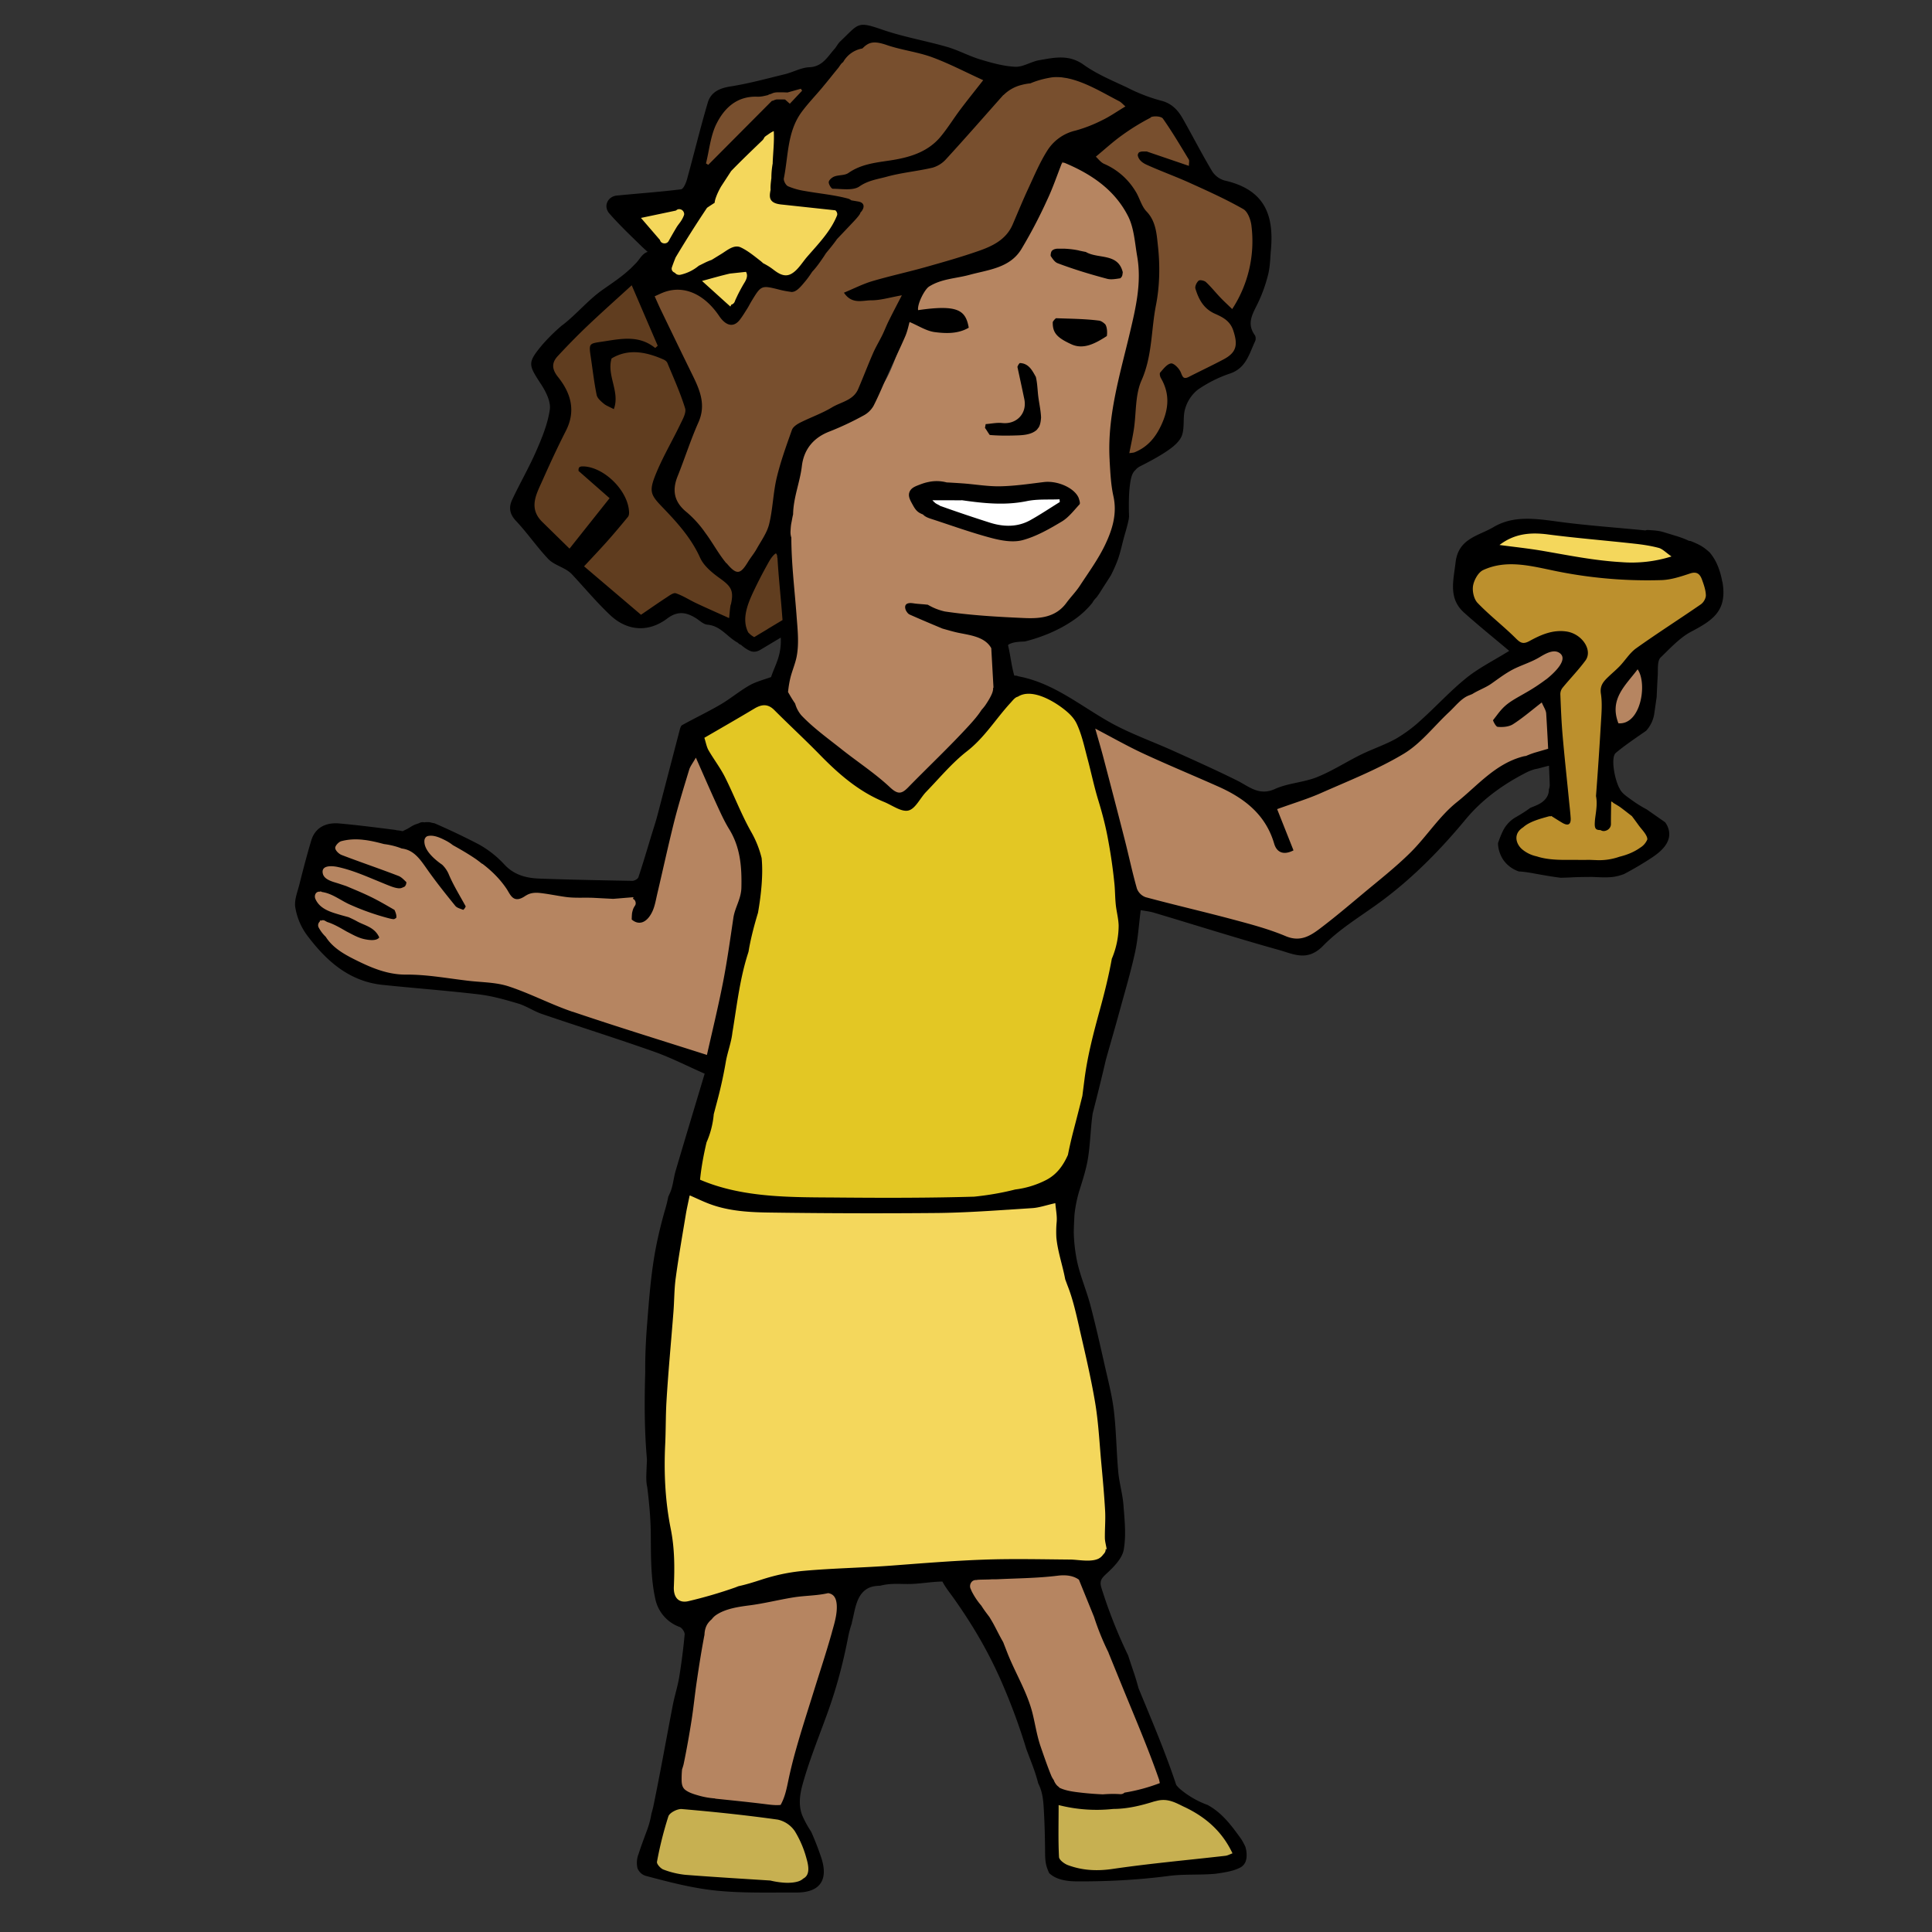 <svg xmlns="http://www.w3.org/2000/svg" viewBox="0 0 393 393">
  <rect x="0" y="0" width="393" height="393" fill="#333333" stroke="none"/>
  <defs>
    <style>
      .c{fill:#f4d75c}.f{fill:#b68561}.h{fill:#c7b051}
    </style>
  </defs>
  <g id="b">
    <path class="c" d="m168.81 41.68-9.87-.68c-1.34-3.28-.88-7.02-.38-10.46.05-.35 0-.69-.1-1.01 1.29-1.94-1.54-4.52-3.42-2.67-2.11 2.06-4.23 4.11-6.33 6.2a26.52 26.52 0 0 0-3.3 4.09l-.93.55a38.33 38.33 0 0 0-4.84 3.34h-1.15c-2.7-.07-5.4-.12-7.98.81-1.95.7-2.03 2.9-.51 3.93.04.62.34 1.25 1.04 1.69l1.07.69a5.71 5.71 0 0 1 1.55 1.86c.33.61 1.13 1.14 1.85 1.09.58.84.82 1.72.3 2.58-.87 1.44.29 3.21 1.88 3.26 3.83.12 7.72 1.87 9.58 5.36.9 1.68 3.52 1.26 3.99-.53a38.2 38.2 0 0 1 1.59-4.7c.39-.03.78-.03 1.18 0 2.29.15 5.35 1.59 7.55.39 1-.55 1.82-2.01 2.51-2.9a97.03 97.03 0 0 0 6.61-9.6c.89-1.48-.31-3.15-1.88-3.26ZM224.54 288.54c-.76-6.29-1.51-12.6-2.55-18.84a63.6 63.6 0 0 0-2.34-10.2c-1.06-3.09-3.79-7.17-3.18-10.48.6-3.31-1.94-6.01-5.31-5.35-11.85 2.32-25.36 3.43-37.42 2.16-4.23-.44-8.05-1.85-12.36-1.68-6.12.25-10.87 1.71-16.78-1.16-3.88-1.89-7.35 2.2-6.39 5.29-.19.34-.36.7-.47 1.13-3.13 11.96-3.13 24.81-3.96 37.09-.86 12.67-1.16 25.22 1.89 37.65a4.42 4.42 0 0 0 5.32 3.12 244.54 244.54 0 0 1 42.13-7.41c7.54-.66 15.1-1.04 22.66-1.27 4.55-.14 12.84 1.46 16.89-.88 7.66-4.42 2.69-22.39 1.87-29.17Z"/>
    <path d="M253.27 39.12c-2.12-1.23-4.6-1.65-6.74-2.81-1.98-1.07-2.43-3.2-3.23-5.24a14.43 14.43 0 0 0-5.93-7.37c-2.6-1.65-5.55-2.92-8.36-4.17-6.2-2.76-12.66-4.65-19.49-3.7-2.82.39-5.18 1.46-7.59 2.76a5.56 5.56 0 0 0-2.76-3.92c-3.29-1.89-7.24-3.11-10.82-4.34-1.93-.66-3.88-1.27-5.84-1.82-1.8-.51-3.78-1.22-5.66-1.18-4.37.09-5.17 4.21-7.09 7.22a18.26 18.26 0 0 1-3.98 4.38c-.4-1.05-1.2-1.93-2.37-2.13-2.43-.42-4.83-.51-7.2.27a26.69 26.69 0 0 0-5.84 2.7c-.58.37-1.1.77-1.56 1.21-.68-.05-1.39.1-2.06.44-1.76.91-2.64 2.63-3.25 4.42-.35 1.04-.67 2.09-1 3.13l-.22.27a3.66 3.66 0 0 0-.26 4.75 3.6 3.6 0 0 0 4.66.94c.49-.31 1.04-.6 1.45-1.02.39-.4.62-.86.81-1.35l2.02-2.5c.68-.84 1.36-1.68 1.95-2.58.22-.34.47-.69.66-1.05l.28-.3.15-.08.49-.29c.33-.19.68-.36 1.02-.53l1.26-.62.57-.26.33-.13.36-.12c.2-.06.39-.13.59-.18l.6-.15.13-.03c.22-.02.44 0 .67-.01a58.6 58.6 0 0 0-1.32 7.09c-.29 2.34-.99 5.61.8 7.5 1.54 1.62 4.35 1.77 6.42 2.23 1.44.32 3.07.53 4.62.88.12.73.46 1.34.81 1.93l-.31.58-1.3 2.37c-.85 1.54-1.66 3.11-2.55 4.63-1.57 2.66-4.15 4.46-5.69 7.15-.07.13-.1.26-.16.39l-.18-.07c-1.67-.52-3.67-1.24-5.42-.81-2.17.54-3.23 2.3-3.75 4.32l-.13.43c-.07.1-.21.35-.26.46l-.3.34-.46.42a16.57 16.57 0 0 1-2.37 1.43l-.14.07-.41-.66a13.07 13.07 0 0 0-3.03-3.63 11.5 11.5 0 0 0-9.65-2.66c-.25.05-.49.13-.72.24a3.6 3.6 0 0 0-1.47.86c-1.51 1.53-1.2 3.6.04 5.14 3.24 4.02 5.66 9.48 7.2 14.38.82 2.61 1.19 5.17.2 7.8-.93 2.47-2.41 4.69-3.34 7.17-.99 2.63-1.38 5.58-.55 8.31.79 2.59 2.63 4.42 4.21 6.54 1.3 1.75 2.28 3.48 3.72 4.96-1 1.57-.06 3.93 1.45 4.79 1.86 1.06 3.74.23 4.92-1.32l.19.05-.13.72a81.77 81.77 0 0 0-.65 6.99v.05l-.16.22a3.72 3.72 0 0 0-.36 2.71c.53 1.71 2.53 3.33 4.43 2.6 1.86-.72 4.23-1.23 5.3-3.06.96-1.65.49-3.53.34-5.31a83.05 83.05 0 0 1-.23-9.06 3.68 3.68 0 0 0-2.69-3.53 4 4 0 0 0-1.03-.09 69.8 69.8 0 0 0 6.73-16.72c.46-1.79.62-3.87 1.33-5.58.57-1.37 2.44-1.22 3.78-1.74 3.86-1.5 6.73-4.48 8.86-7.96 2.16-3.54 3.38-7.53 4.86-11.37 1.22-3.17 2.82-6.56 5.68-8.58 3.3-2.33 7.5-2.97 11.19-4.44a23.39 23.39 0 0 0 10.03-7.36c2.9-3.69 4.9-7.91 7.5-11.78a21.8 21.8 0 0 1 3.74-4.36l.52.19c.13.65.33 1.29.69 1.88 1.4 2.37 4.33 3.76 6.25 5.7a27.76 27.76 0 0 1 7.29 13.51c1.31 5.89.08 11.57-1.46 17.29-1.89 7.02-3.8 14.03-5.71 21.05-.84 3.1 2.59 5.56 5.32 4.08 4.95-2.68 5.23-8.02 7.16-12.68.88-2.12 2.48-3.41 4.53-4.48 2.62-1.36 5.94-1.94 7.33-4.82.79-1.63.42-3.1.29-4.81-.1-1.25.18-2.41.66-3.55 1.14-2.68 3.04-4.96 4.23-7.62 2.55-5.71 2.54-12.5-3.46-15.99Z" style="fill:#784f2e"/>
    <path d="M160.29 123.55c-.03-.1-1.64-12-1.67-12.1-.04-.87-8.54 8.57-9.13 7.97-.15-.31-.3-.61-.51-.89-.31-.42-.61-.85-1-1.2a8.51 8.51 0 0 0-.58-.47l-1.27-1.02c-.33-.35-.73-.6-1.18-.74-.34-.17-.7-.25-1.07-.27a5.77 5.77 0 0 0-.37-.54c-2.84-3.65-4.86-7.94-6.8-12.11-.38-.82-1.07-1.8-1.06-2.73.01-.94.6-2.13.86-3.04.72-2.52 1.43-5.05 2.17-7.56.32-1.08.64-2.16 1.13-3.18.55-1.14 1.22-2.17 1.33-3.47.19-2.41-1.3-4.64-2.43-6.67-1.25-2.25-2.57-4.46-3.69-6.76-.08-.25-.19-.5-.34-.74l-.05-.07a27.1 27.1 0 0 1-1.69-4.7 3.21 3.21 0 0 0-1.14-1.79c.95-3.8-4.7-5.75-6.74-2.43-.34.56-1.03.88-1.56 1.23a19.05 19.05 0 0 0-6.77 7.54c-1.21.72-2.57 1.04-3.67 1.99a7.16 7.16 0 0 0-2.19 3.43c-.8 2.8-.07 5.51 1.04 8.1.44 1.03 1.06 2.12 1.21 3.25.17 1.24-.41 2.49-.92 3.58a89.88 89.88 0 0 0-3.75 9.22c-.5 1.49-1.21 3.07-1.21 4.66 0 1.9 1.03 2.96 2.27 4.21 1.96 1.98 3.45 4.83 4.89 7.21.74 1.22 1.5 2.41 2.65 3.29 1.16.89 2.56 1.29 3.79 2.07 2.59 1.65 4.89 3.95 7.24 5.91a3.9 3.9 0 0 0 4.03.72c1.39.25 2.85.01 4.1-.74.48-.29.92-.71 1.34-1.09l.06-.05.18-.05.25-.01c.31 0 .62.03.92.04h.09l.17.04a27.18 27.18 0 0 1 4.32 1.06l.34.12c.32.56.75 1.04 1.32 1.37.41.25.85.39 1.32.41.46.1 6.7 4.96 7.16 4.82.91-.28 6.57-2.82 7.01-3.69.42-.82-.14-3.19-.42-4.1Z" style="fill:#603d1f"/>
    <path class="f" d="M233.13 49.42a13.1 13.1 0 0 0-4.52-8.63c-2.73-2.39-5.64-4.61-8.45-6.89-2.09-1.7-5.25-1.16-6.06 1.65-1.1 3.84-2.22 7.72-4.47 11.07-2.06 3.08-5.36 4.85-8.77 6.06-3.9 1.39-8.55 2.08-11.7 4.96-1.68 1.54-2.51 3.53-3.32 5.6-.95 2.42-1.87 4.85-2.81 7.27-1.26 3.27-2.42 6.99-4.88 9.59-2.71 2.87-7.06 2.86-10.18 5.18-3.58 2.66-5.08 6.89-6.51 10.94-1.67 4.74-2.51 9.3-1.69 14.32.43 2.66 1 5.23 1.12 7.94.13 2.76.06 5.52-.05 8.28-.21 5.6-.66 11.2-1.41 16.76-.24 1.78.4 3.55 2.09 4.27.16.28.35.53.61.74l7.53 6.11c2.4 1.95 4.75 4.15 7.36 5.82 5.33 3.42 10.9.74 14.6-3.66 1.93-2.3 3.68-4.76 5.49-7.15 1.74-2.28 3.98-4.56 5.19-7.18 1.31-2.83.53-5.57.46-8.52-.02-.77 0-1.54.07-2.3.04-.44.32-1.23.23-1.62.03.13.04-.14.04-.29l.05-.02c.43-.1.97-.29 1.43-.43 5.32-1.64 11.73-2.77 15.43-7.33 3.5-4.31 6.82-10.09 7.57-15.65.42-3.12-.19-6.24.16-9.36.33-2.95-.72-9.73.08-12.57 1.64-5.9 4.75-8.03 5.37-14.12.7-6.89.8-13.96-.06-20.84ZM318.84 137.66c3.12-2.66-.97-7.87-4.4-5.69-1.13.72-2.3 1.38-3.57 1.8-1.6.53-3.23.89-4.74 1.66-2.59 1.3-4.98 3.21-7.29 4.94a134.07 134.07 0 0 0-12.52 10.55l-.25.1c-4.89 2.56-9.39 5.79-14.25 8.4-4.26 2.29-9.61 4.72-14.42 2.94-5.66-2.1-11.1-4.75-16.38-7.68a45.18 45.18 0 0 0-8.01-3.49c-2.13-.69-4.29-1.28-5.88-2.94-3.25-3.36-8.35 1.81-5.1 5.17.68.71 1.44 1.3 2.23 1.83-.02.36 0 .74.1 1.14 1.47 5.85 3.93 11.52 4.74 17.53.39 2.91-.37 6.17 1.85 8.51 2.06 2.17 5.97 2.92 8.7 3.89a281.86 281.86 0 0 0 18.64 5.9c3.4.95 6.4 1.15 9.48-.85 2.74-1.78 5.4-3.8 7.88-5.92 5.74-4.92 11.24-10.15 16.84-15.22.88-.8 1.2-1.72 1.13-2.6.83-.57 1.7-1.1 2.49-1.72 1.6-1.25 2.97-2.76 4.46-4.13 2.64-2.43 5.61-4.77 9.03-5.98 2.04-.72 4.13-.87 5.65-2.58 1.57-1.77 1.48-4.21.85-6.35-.49-1.67-1.36-3.56-.98-5.33.36-1.63 2.53-2.85 3.74-3.88ZM335.87 137.04a3.73 3.73 0 0 0-2.2-1.69 3.69 3.69 0 0 0-2.76.36 3.69 3.69 0 0 0-1.69 2.2 56.23 56.23 0 0 1-1.94 6.61 3.7 3.7 0 0 0 .36 2.76 3.73 3.73 0 0 0 2.2 1.69c.92.2 1.94.16 2.76-.36l.77-.6c.45-.46.75-.99.92-1.61a56.23 56.23 0 0 0 1.94-6.61c.21-.93.12-1.92-.36-2.76ZM150.65 168.62a133.17 133.17 0 0 0-6.33-13.67c-1.61-3.11-7.04-1.81-6.78 1.8.5 6.96-3.68 13.29-4.49 20.11-.1.81-.13 1.62-.18 2.43-.03.57-.22 1.17-.29 1.72l-.04-.02a6.41 6.41 0 0 0-2.45-.41c-1.1.03-2.13.42-2.94 1.07l-13.97-.53c-2.75-.11-6.81.29-9.57-1.06a9.05 9.05 0 0 0-3.89-3.95 3.88 3.88 0 0 0-1.75-.44l-.5-.44c-1.87-1.64-3.69-3.61-5.86-4.85-2.27-1.29-5-1.22-6.99.56-.24.21-.46.48-.7.71a.97.97 0 0 1-.46.09c-1.19-.1-2.38-.16-3.57-.3l-7.07-.83c-2.67-.31-5.06-.59-7.06 1.61-3.02 3.33-4.84 8.24-4.15 12.72 1.43 9.22 12.49 13.04 20.41 14.39 4.34.74 8.73 1.12 13.07 1.87a119 119 0 0 1 14.56 3.47c5.22 1.6 10.24 3.68 15.32 5.66a175.93 175.93 0 0 0 16.72 5.54c2.36.65 4.43-1.19 4.57-3.49.31-4.97.92-9.9 2.05-14.76 1.12-4.77 2.81-9.4 3.6-14.25.82-5.05.59-9.94-1.24-14.75ZM236.61 361.11c-3.39-10.36-7.56-20.42-11.72-30.49-.99-2.41-1.97-4.82-2.98-7.22-1.28-3.03-3.75-3.19-6.7-3.23l-16.69-.23c-4.47-.06-4.69 6.55-.63 7.2.08.37.19.73.4 1.09 2.49 4.33 5.09 8.62 7.37 13.07 2.25 4.4 3.6 8.84 4.74 13.63 1.03 4.33 2.37 10.28 7.46 11.32 5.15 1.06 11.05.27 16.15-.7 1.85-.35 3.18-2.66 2.6-4.43ZM169.24 322.84a3.5 3.5 0 0 0-3.03-.61c-5.14 1.4-10.3 3.11-15.54 4.1-2.45.46-4.92.29-6.84 2.18a8.38 8.38 0 0 0-2.3 5.07 4.8 4.8 0 0 0-.5 1.65c-.72 6.06-1.28 12.17-2.53 18.15-.58 2.76-1.88 5.81-1.22 8.65.76 3.3 3.61 4.45 6.63 4.87 3.08.42 6.16.78 9.25 1.03 3.31.27 6.77.82 8.11-3 1.97-5.62 2.67-11.6 4.59-17.21.6-.28 1.15-.71 1.55-1.33 1.62-2.48 1.8-5.27 1.72-8.1a157.5 157.5 0 0 0 3.3-11.03c.65-2.56-1.16-4.26-3.19-4.41Z"/>
    <path d="M227.94 173.62c-.55-3.25-.92-6.56-2.21-9.62-1.18-2.82-2.58-5.5-3.6-8.39-1.04-2.96-1.57-6.03-2.51-9-1.04-3.3-3.68-4.07-6.54-5.34-3.47-1.54-6.99-.59-9.82 1.76-2.53 2.1-3.66 5.28-5.87 7.64-.5.53-.77 1.11-.9 1.69-3.22 2.77-5.59 6.42-9.07 8.98-1.84 1.35-3.92 2.11-6.19 1.57-2.81-.67-5.29-2.46-7.67-4.02a31.83 31.83 0 0 1-6.82-5.75c-1.75-2.02-2.82-4.45-4.39-6.58-1.8-2.43-4.9-5.34-8.14-4.29-1.63.53-3.17 1.54-4.69 2.32l-5.05 2.6c-1.54.79-1.92 2.51-1.7 4.06.59 4.25 2.62 8.1 4.68 11.81.99 1.79 2.01 3.57 2.84 5.43.89 1.99 1.44 4.11 2.54 6.01.41.71.95 1.17 1.53 1.45-1.46 4.68-2.07 9.58-2.8 14.42-.89 5.93-1.71 11.88-2.69 17.8-.95 5.73-3.49 10.69-5.51 16.07a131.96 131.96 0 0 0-2.76 8.44c-.87 2.91-1.42 6.13 1.59 8.03 2.2 1.39 5.3 1.67 7.82 2.22 2.8.61 5.62 1.16 8.46 1.56 5.96.83 11.85.77 17.85.44l18.43-1.03 8.87-.5c2.85-.16 6.13.06 8.81-1 2.79-1.1 4.37-3.47 5.47-6.15a85.29 85.29 0 0 0 3.14-9.16 97.96 97.96 0 0 0 3.38-19.38 2.9 2.9 0 0 0-.14-1.06c1.37-4.2 2.74-8.4 4.04-12.62 2.11-6.84.79-13.54-.38-20.42Z" style="fill:#e3c724"/>
    <path d="m329.42 163.58-.03-.04.03.04Z" style="fill:#a3a3a3"/>
    <path d="M347.35 116.1c-.77-1.19-2.56-2.31-4.06-1.7a24.6 24.6 0 0 1-5.85 1.86c-1.98.29-4.03.16-6.02-.04-4.35-.43-8.63-1.27-13-1.51-2.09-.11-4.19-.18-6.28-.39-1.93-.19-3.74-.77-5.63-1.1-5.18-.89-8.19 3.34-7.87 8.14.12 1.74 1.25 3.25 2.95 3.58a8.15 8.15 0 0 0 2.32 3.07 13.1 13.1 0 0 0 3.88 2.2 3.77 3.77 0 0 0 4.42.63h.02c1.36-.11 2.64-.44 4.02-.35 1.4.1 2.82.33 4.19.62a9.6 9.6 0 0 1 1.55.49c-.05.32-.04.66 0 1.02l-.5.37a5.16 5.16 0 0 0-1.59 2.05c-.06.15-.46 1.17-.32 1.11-.29.31-.7.56-.98.86a7.78 7.78 0 0 0-1.42 2.07c-.68 1.48-1 3.06-1 4.69 0 1.52.34 3.02.42 4.53.08 1.61-.08 3.22-.06 4.83.02 2.46.27 4.92.69 7.35a3.85 3.85 0 0 0-.89 3.27 10.5 10.5 0 0 0-2.31.12 6.73 6.73 0 0 0-4.69 3.63c-1.15 2.22-1.78 5.04.54 6.8 1.63 1.23 4.08 1.29 6.05 1.28 1.74 0 3.48-.2 5.21-.36l1.6-.14a3.2 3.2 0 0 0 2.89 1.54c3.05-.17 5.69-1.4 8.32-2.87a3.68 3.68 0 0 0 1.7-4.06 4.11 4.11 0 0 0-.28-.65c.03-.41.02-.83-.09-1.28-.39-1.73-1.85-2.89-3.44-3.46-.75-.27-1.54-.41-2.3-.65l-.06-.03c-.12-.13-.14-.13-.09-.07l.08.06-.04-.02c.04.06.1.12.17.19l-.12-.11a.55.55 0 0 0-.06-.08c-.24-.1-.18-.14-.03-.04a7.7 7.7 0 0 0-.33-.42 4.15 4.15 0 0 0-3.82-1.56c.24-1.54.21-3.11.29-4.69.1-2 1-3.83 1.44-5.76.48-2.11.52-4.24.39-6.38-.12-2.04-.42-4.17-.02-6.19.05-.25.07-.5.08-.75l1.6-.97a3.67 3.67 0 0 0 1.62-2.4c1.93.31 3.85.03 5.37-1.54.87-.9 1.44-1.99 2.4-2.73 1-.77 2.06-1.12 3.35-1.35 1.8-.33 2.9-2.34 2.65-4.07 2.73-2.04 5.17-5.19 2.94-8.62Z" style="fill:#bc902d"/>
    <path class="c" d="M339.13 109.6c-2.31-.94-4.69-.23-7.07-.51-2.74-.32-5.42-.97-8.18-1.24-5.46-.54-10.93-.85-16.41-.98-4.68-.11-4.71 7.16-.04 7.26 5.28.12 10.56.42 15.82.92 2.44.23 4.8.73 7.22 1.09 1.31.2 2.57.3 3.89.24 1.05-.05 1.91-.17 2.9.23 1.82.74 3.98-.84 4.45-2.57.56-2.09-.74-3.71-2.57-4.45Z"/>
    <path class="h" d="M249.45 371.73a88.18 88.18 0 0 0-4.96-2.48c-2.91-1.92-5.68-4.25-9.1-4.58-1.97-.19-3.69.49-5.56.96-3.83.95-7.13 1.25-11.01.48-2.46-.49-5.8 1.2-5.49 4.19a32.2 32.2 0 0 0 1.56 7.5 4.36 4.36 0 0 0 4.15 3.02c.69.75 1.73 1.18 3.13 1.01 6.69-.83 13.92-.12 20.44-2.45.42-.15.8-.32 1.15-.52.79.3 1.6.59 2.4.87 4.7 1.62 7.6-5.66 3.29-7.99ZM158.37 369.57c-2.74-1.13-6.23-1.11-9.13-1.28-3.59-.21-7.24-1.04-10.82-.95-3 .08-4.6 2.84-4.23 5.24-.9 2.21-2.14 4.09-.66 6.6 1.55 2.63 5.04 3.17 7.77 3.79.8.18 1.53.14 2.18-.04.12.04.22.09.35.12 3.94.97 8.09.53 12.12.62 2.4.05 5.31.79 7.46-.59 1.22-.78 2.31-2.21 2.18-3.75a12.1 12.1 0 0 0-7.22-9.77Z"/>
    <path d="M217.35 101.4c-.27-1.04-1.55-1.99-2.66-1.56l-3.38 1.3a2.1 2.1 0 0 0-1.15-.35c-5.31.07-10.6-.35-15.89-.78-.5-.04-5.53-.11-5.91.21-.27-.09 7.55-.4 7.28-.49-2.67-.87-9.95 2.29-7.29 3.15 2.15.7 6.93 2.88 9.12 3.43 2.05.51 4.17 1.09 6.29 1.21 4.13.22 8.27-2.02 12.03-3.47 1.1-.42 1.88-1.43 1.56-2.66Z" style="fill:#fff"/>
    <path d="M350.35 118.4c-.46-2.59-1.34-4.6-2.6-6.05-.57-.51-1.16-1-1.85-1.38-.63-.35-1.29-.63-1.95-.9-.13-.03-.27-.04-.4-.06-.78-.37-1.59-.67-2.41-.93l-2.76-.84c-1.05-.32-2.11-.36-3.2-.43-.17-.01-.33.03-.48.09-5.98-.6-11.98-1-17.92-1.81-4.48-.61-8.99-1.25-12.99 1.14-2.97 1.77-7.14 2.27-7.7 7.16-.43 3.73-1.52 7.32 1.74 10.24 2.98 2.67 6.1 5.18 9.17 7.77-3.14 1.95-6.16 3.45-8.72 5.51-3.25 2.62-6.09 5.75-9.21 8.55a28.7 28.7 0 0 1-5.08 3.79c-2.27 1.27-4.78 2.09-7.13 3.24-3.01 1.48-5.86 3.35-8.96 4.59-2.73 1.1-5.88 1.2-8.55 2.41-3.27 1.48-5.28-.52-7.74-1.74-4.24-2.1-8.57-4.04-12.89-5.99-4.33-1.96-8.86-3.54-12.98-5.85-6.03-3.39-11.42-7.96-18.5-9.32-.15-.03-.28-.09-.41-.14l-.51-.03c-.59-2.02-.77-4.13-1.27-6.18a.82.82 0 0 1 .26-.22c1.04-.49 2.12-.47 3.2-.54 3.8-.97 7.48-2.53 10.62-4.88a18.02 18.02 0 0 0 3.07-2.97c.2-.41.52-.77.88-1.14.27-.38.55-.77.8-1.18.69-1.1 1.4-2.18 2.09-3.27.52-1.02.99-2.07 1.38-3.11.61-1.65.92-3.38 1.41-5.07.32-1.09.63-2.17.85-3.27l.06-.54-.03-.87c-.03-1.97-.03-3.97.26-5.93.12-.8.34-2.03 1.05-2.62.24-.3.54-.56.97-.78 1.97-1 3.95-2.04 5.77-3.31 1.11-.77 2.36-1.84 2.76-3.04.56-1.68.11-3.69.64-5.39a7.64 7.64 0 0 1 2.59-3.86 26.16 26.16 0 0 1 6.56-3.28c3.26-1.12 3.88-4.04 5.09-6.6.15-.33.12-.93-.09-1.21-1.77-2.46-.32-4.48.71-6.66a30.43 30.43 0 0 0 2.02-5.7c.4-1.62.41-3.35.56-5.03.64-7.2-1.39-12.24-9.46-14.06a4.44 4.44 0 0 1-2.52-1.91c-2.08-3.48-3.93-7.1-5.93-10.63-1.03-1.82-2.31-3.2-4.59-3.73a34.87 34.87 0 0 1-6.74-2.63c-3.02-1.42-6.17-2.72-8.86-4.64-3.01-2.16-6-1.45-9.07-.92-1.65.29-3.26 1.41-4.85 1.33-2.39-.11-4.79-.79-7.11-1.49-2.29-.69-4.43-1.87-6.72-2.54-4.4-1.27-8.96-2.04-13.27-3.54-5.12-1.77-4.69-1.18-8.51 2.43-.46.43-.73 1.05-1.15 1.52-1.43 1.61-2.45 3.61-5.14 3.72-1.66.07-3.26 1-4.93 1.41-3.69.9-7.37 1.91-11.11 2.5-2.25.35-3.98 1.18-4.6 3.29-1.52 5.16-2.79 10.4-4.22 15.59-.21.76-.73 1.98-1.22 2.04-4.34.54-8.71.84-13.06 1.27-1.87.19-2.79 2.18-1.53 3.63 2 2.29 4.21 4.39 6.39 6.52.46.45.95.89 1.43 1.32a.9.9 0 0 0-.22.06c-.94.41-1.38 1.35-2.04 2.07-.42.47-.89.89-1.32 1.35h-.03c-1.68 1.58-3.64 2.86-5.53 4.19-2.99 2.09-5.3 4.98-8.19 7.2l-.04.01a37.66 37.66 0 0 0-4.17 4.11c-3 3.63-2.73 3.97-.11 8 .96 1.48 1.96 3.48 1.73 5.07-.41 2.86-1.55 5.66-2.72 8.34-1.48 3.41-3.36 6.64-4.94 10.01-.7 1.49-.56 2.86.74 4.25 2.32 2.47 4.25 5.29 6.57 7.76.96 1.03 2.5 1.51 3.76 2.28.39.24.77.53 1.08.86 2.6 2.78 5.04 5.72 7.8 8.32 3.48 3.28 7.81 3.54 11.59.69 2.09-1.58 3.84-1.31 5.8-.1.78.48 1.55 1.28 2.38 1.35 2.26.19 3.55 1.81 5.15 3 .35.26.7.5 1.05.68.19.22.42.36.66.43.08.07.15.16.24.23.45.34.91.68 1.42.92.82.4 1.54.28 2.31-.18l4.09-2.45c.08 1.5-.12 3-.6 4.43-.41 1.23-.98 2.39-1.37 3.6-1.69.59-3.12.97-4.35 1.66-2.06 1.17-3.89 2.72-5.93 3.92-2.55 1.49-5.23 2.76-7.81 4.19-.3.17-.43.74-.54 1.16l-4.47 17.13c-.36 1.38-.82 2.73-1.23 4.09-.87 2.86-1.71 5.73-2.66 8.57-.12.35-.82.74-1.24.73-6.31-.11-12.62-.23-18.92-.46-2.65-.1-5.1-.72-7.08-2.84a20.7 20.7 0 0 0-5.24-4.13 139.54 139.54 0 0 0-8.99-4.28l-.06-.01c-.27-.04-.53-.11-.8-.18-.04 0-.08-.02-.11-.03-.3-.01-.6-.02-.91 0l-.21.03a1.45 1.45 0 0 0-1.01.14l-.1.05-.3.1c-.29.1-.59.2-.86.35-.41.21-.78.49-1.2.7l-.65.32-.26.13h-.05l-.16-.03a6.83 6.83 0 0 0-1.01-.15l-.34-.08c-3.79-.48-7.58-.97-11.38-1.31-2.25-.2-4.78.51-5.67 3.48-.88 2.95-1.66 5.94-2.41 8.93-.39 1.55-1.08 3.21-.83 4.68a13.12 13.12 0 0 0 2.26 5.48c3.9 5.25 8.58 9.55 15.5 10.27 6.51.68 13.05 1.16 19.55 1.93 2.7.32 5.38 1.08 8 1.86 1.68.5 3.19 1.56 4.86 2.13 7.59 2.59 15.24 4.99 22.79 7.66 3.38 1.19 6.59 2.85 10.31 4.48-2 6.7-3.98 13.23-5.91 19.78-.43 1.47-.52 3.08-1.13 4.46l-.36.78c-.16.82-.35 1.63-.59 2.44a92.16 92.16 0 0 0-1.78 7.15c-1.1 5.38-1.5 10.78-1.93 16.24-.26 3.27-.42 6.55-.39 9.82-.13 4.47-.17 8.94.05 13.41.07 1.49.18 2.98.3 4.47-.05 1.08-.1 2.16-.13 3.24-.02.78.02 1.57.19 2.32.4 3.17.69 6.36.72 9.54.04 4.28-.04 9.07.98 13.46a7.76 7.76 0 0 0 4.91 5.45c.47.18 1.04 1.03 1 1.51-.27 2.91-.64 5.81-1.11 8.69-.32 1.93-.94 3.81-1.31 5.73-1.31 6.79-2.51 13.59-3.91 20.36-.11.55-.26 1.1-.42 1.64a18.38 18.38 0 0 1-1.06 3.82c-.54 1.47-1.1 2.96-1.58 4.46a4.83 4.83 0 0 0-.18 2.94c.34.71.91 1.27 1.73 1.49 4.66 1.24 9.39 2.48 14.16 2.97 5.42.56 10.93.38 16.4.4 4.66.02 6.54-2.4 5.13-6.9a58.53 58.53 0 0 0-2.12-5.48 21.66 21.66 0 0 1-1.73-3.12c-.89-2.08-.61-4.3-.03-6.43 1.4-5.07 3.43-9.97 5.2-14.92 1.78-4.97 3.08-9.91 4.08-15.09.19-.99.45-1.93.76-2.85l.01-.16c.63-2.34.81-5.51 3.15-6.87.8-.46 1.7-.56 2.61-.59.84-.22 1.73-.33 2.55-.36 1.3-.05 2.6.05 3.89 0 2.08-.09 4.13-.46 6.21-.49.61 1.18 1.48 2.24 2.26 3.34 1.3 1.83 2.55 3.7 3.73 5.6a89.58 89.58 0 0 1 6.26 11.97 125.5 125.5 0 0 1 4.85 13.25l1.05 2.76c.52 1.36.98 2.71 1.33 4.1l.05.11c.94 1.9 1.02 3.76 1.13 5.83.13 2.37.19 4.74.22 7.11.02 1.21-.04 2.5.26 3.68.14.54.35 1.06.58 1.56 1.25 1.2 3.18 1.67 5.63 1.68 6.22.03 12.49-.29 18.66-1.1 3.14-.42 6.39-.15 9.56-.45 1.16-.17 2.32-.33 3.45-.65a8.83 8.83 0 0 0 1.59-.62c.04-.02.44-.3.27-.17.13-.1.25-.22.36-.33l.11-.13.05-.07.18-.3.07-.15.03-.07.13-.45.05-.29.02-.3v-.49l-.03-.43-.03-.23c-.05-.27-.12-.55-.19-.81-.25-.53-.53-1.06-.84-1.56-1.92-2.64-3.81-5.3-6.86-6.95a18.3 18.3 0 0 1-5.64-3.28c-.27-.24-.49-.5-.72-.77-2.21-6.68-4.99-13.17-7.67-19.68-.25-.9-.5-1.8-.79-2.69-.45-1.33-.9-2.66-1.33-3.99a101.52 101.52 0 0 1-5.43-13.73c-.45-1.46.05-1.99 1.06-2.93 1.45-1.34 3.14-3.04 3.47-4.82.53-2.93.18-6.05-.05-9.08-.17-2.27-.85-4.51-1.06-6.78-.37-4.11-.4-8.25-.88-12.35-.36-3.1-1.16-6.15-1.85-9.2-.93-4.13-1.86-8.26-2.94-12.36-.86-3.25-2.27-6.38-2.85-9.66a33.19 33.19 0 0 1-.53-5.15c.02-1.21.08-2.42.15-3.63.18-1.68.52-3.36 1.04-5.02.69-2.19 1.4-4.4 1.74-6.66.45-2.94.49-5.96.92-8.89.93-3.62 1.84-7.26 2.68-10.9.95-3.38 1.93-6.75 2.86-10.14 1.06-3.88 2.21-7.75 3.07-11.68.6-2.74.77-5.58 1.16-8.62.87.16 1.86.26 2.78.54 8.46 2.53 16.87 5.19 25.37 7.57 2.94.82 5.77 2.41 8.95-.86 3.63-3.73 8.34-6.39 12.53-9.58 6.15-4.66 11.5-10.15 16.41-16.07 3.44-4.16 7.7-7.2 12.44-9.62.51-.26 1.06-.46 1.63-.64.99-.17 1.95-.5 2.94-.72.05 1.31.12 2.63.15 3.94 0 .27-.06.57-.17.88.02 1.33-.8 2.38-2.12 3.04-.54.27-1.1.49-1.66.71-.88.67-1.85 1.25-2.74 1.78a6.56 6.56 0 0 0-2.78 2.81c-.42.82-.73 1.69-1.05 2.57l.01.39a6.57 6.57 0 0 0 1.09 3.07 6.37 6.37 0 0 0 3.15 2.32c1.17.05 2.34.27 3.49.48 1.66.3 3.33.59 5 .8.74-.01 1.48-.04 2.25-.08 1.37-.08 2.73-.07 4.09-.09 1.43.05 2.87.17 4.3 0 .76-.09 1.5-.31 2.23-.57a67.42 67.42 0 0 0 5.8-3.43c1.77-1.2 3.78-2.95 3.37-5.33a4.2 4.2 0 0 0-.79-1.79l-3.75-2.62a24.77 24.77 0 0 1-3.1-1.94c-.86-.64-2.03-1.34-2.45-2.4h-.02c-1.05-2.06-1.73-6.29-.72-7.14 1.81-1.52 3.8-2.86 6.17-4.5a6.65 6.65 0 0 0 1.69-3.66l.46-3.23c.06-1.4.13-2.87.22-4.34.07-1.26-.13-2.99.59-3.69 1.93-1.86 3.88-4 6.14-5.21 4.3-2.28 7.51-4.17 6.42-10.22Zm-35.5-9.69c5.84.76 11.73 1.23 17.59 1.88 1.67.18 3.35.43 4.97.86.8.22 1.45.95 2.6 1.74a26.85 26.85 0 0 1-10.18 1.16c-5.47-.31-10.76-1.39-16.11-2.31-2.82-.48-5.68-.78-8.7-1.18 3.05-2.33 6.29-2.61 9.84-2.15Zm-89.14-15.05c.15 2.44.25 4.92.78 7.29.78 3.55-.22 6.77-1.66 9.8-1.4 2.96-3.37 5.65-5.17 8.4-.81 1.24-1.87 2.3-2.75 3.5-2.17 2.95-5.38 3.21-8.56 3.07-5.39-.24-10.8-.54-16.12-1.33-.06 0-.12-.03-.18-.04a11.8 11.8 0 0 1-3.32-1.34l-.69-.07c-.59-.05-1.18-.09-1.76-.15-.52-.06-1.11-.21-1.62-.04-.64.21-.62.83-.4 1.38.04.11.12.19.17.29.18.28.38.49.63.6 2.21.98 4.43 1.92 6.67 2.85 1.12.31 2.23.65 3.37.88 2.32.47 5.27.81 6.54 3.1l.45 8-.08.12c.04.49-.19 1.06-.38 1.46-.34.72-.78 1.41-1.23 2.07-.23.33-.49.62-.75.92-.7 1.1-1.58 2.11-2.5 3.12-3.99 4.36-8.31 8.42-12.45 12.66-1.36 1.39-2.14 1.38-3.71-.09-3.04-2.84-6.58-5.14-9.85-7.74-2.76-2.19-5.66-4.27-8.08-6.8a6.22 6.22 0 0 1-1.31-2.44c-.41-.6-.79-1.21-1.15-1.84l-.3-.51c.1-.99.25-1.97.49-2.94.36-1.44.97-2.81 1.26-4.27.53-2.72.18-5.64-.02-8.38-.39-5.28-1.05-10.54-1.06-15.83a3.55 3.55 0 0 1-.16-1.34c.03-.55.06-1.11.17-1.65.12-.57.2-1.17.35-1.73v-.02c.05-3.41 1.39-6.5 1.78-9.79.39-3.35 2.3-5.79 5.64-7.06a60.16 60.16 0 0 0 6.85-3.22 5.08 5.08 0 0 0 2.09-1.99c1.19-2.32 2.16-4.76 3.24-7.15 1.07-2.35 2.21-4.67 3.23-7.04.45-1.06.67-2.21.86-2.87 1.83.77 3.4 1.82 5.08 2.05 2.32.31 4.8.38 6.96-.89-.63-3.52-2.14-4.76-10.3-3.57-.21-1.22 1.3-4.21 2.23-4.8 2.53-1.6 5.47-1.63 8.22-2.38 3.81-1.04 8.15-1.37 10.51-5.16a99.39 99.39 0 0 0 5.26-10.02c1.19-2.5 2.07-5.14 3.12-7.79 5.96 2.42 10.67 5.72 13.37 11.04 1.22 2.41 1.37 5.4 1.85 8.16.93 5.32-.26 10.37-1.49 15.57-2.01 8.51-4.65 17-4.11 25.93Zm8.35-69.8c.65-.33 2.16-.21 2.49.26 1.89 2.68 3.56 5.52 5.27 8.33.15.24.02.66.02 1.29l-8.59-2.93h-.75l-.3.02h-.02l-.11.03-.24.07a.92.92 0 0 0-.13.07l-.04.02-.01.03-.06.07-.09.17-.06.19V31.6c.17.91.91 1.5 1.78 1.9 2.91 1.32 5.93 2.4 8.84 3.72 3.67 1.66 7.35 3.32 10.84 5.31.93.53 1.54 2.22 1.67 3.44a25.24 25.24 0 0 1-3.92 16.9c-.93-.9-1.72-1.62-2.46-2.4-.97-1.02-1.85-2.14-2.88-3.09-.33-.31-1.24-.5-1.49-.28-.41.34-.79 1.16-.65 1.62.66 2.16 1.66 4.07 3.95 5.09 1.55.69 3.08 1.42 3.74 3.4.99 2.98.67 4.5-2 5.91-2.32 1.23-4.7 2.35-7.03 3.54-1.21.62-1.29-.15-1.69-1.03-.35-.75-1.38-1.79-1.95-1.7-.82.13-1.54 1.12-2.19 1.85-.17.19-.04.81.14 1.12 1.86 3.19 1.62 6.26.08 9.57-1.2 2.57-2.81 4.47-5.42 5.53-.24.1-.51.09-1.08.18.34-1.77.69-3.32.93-4.89.5-3.32.24-6.96 1.55-9.91 2.21-4.96 1.94-10.22 2.94-15.3.78-3.95.84-8.17.39-12.17-.25-2.25-.38-4.9-2.3-6.89-1.07-1.11-1.43-2.87-2.31-4.21a13.85 13.85 0 0 0-6.28-5.46c-.73-.3-1.27-1.07-1.73-1.48 1.84-1.52 3.5-3.05 5.32-4.35a45.6 45.6 0 0 1 5.89-3.62Zm-88.34 1.37c1.6-3.24 4.17-5.71 8.33-5.56.72.03 1.45-.15 2.18-.33a.9.9 0 0 1 .46-.18c-.19.02.06-.03.09-.04l.1-.04c.16-.07.32-.14.48-.19.35-.1.71-.12 1.06-.11h.94l.84.03 2.71-.76.25.4-2.5 2.65-.97-.86-.32-.01h-1.39a.36.36 0 0 0-.11.02l-.22.06c-.03 0-.05.02-.08.03l-.28.12c-.09.04-.19.04-.28.06l-12.94 13.01-.46-.29c.67-2.7.92-5.6 2.12-8.04Zm-1.9 17.04c.48-.33.99-.66 1.55-1.02.03-.47.21-.96.36-1.36.26-.67.58-1.31.94-1.94l2.06-3.16c2.06-2.13 4.21-4.18 6.35-6.24l.03-.03.13-.15.02-.02v-.02c.05-.05.08-.11.11-.16.02-.03.05-.1.02-.03a.9.9 0 0 1 .38-.45v-.02l.25-.16c.43-.3.88-.64 1.38-.84.12 2.1-.13 4.23-.22 6.33v.24a16.71 16.71 0 0 0-.27 3l-.03.21c-.09.73-.17 1.44-.13 2.1v.07c-.15.78-.35 1.74.33 2.34.65.58 1.72.62 2.54.71l10.29 1.11c.3.21.49.69.36 1.03-1.27 3.23-3.9 5.9-6.14 8.49-.97 1.13-1.94 2.82-3.32 3.48-1.32.63-2.53-.19-3.55-.98-.64-.49-1.32-.9-2.03-1.26a7.22 7.22 0 0 0-.68-.58c-1.19-.93-2.5-2-3.88-2.64-1.37-.64-2.8.64-3.9 1.31l-2 1.23c-.45.16-.89.34-1.32.55l-1.31.65a8.85 8.85 0 0 1-3.78 1.84c-.39.07-.84-.09-1.07-.41-.45-.16-.8-.58-.61-1.13.23-.66.48-1.33.75-1.99a235.2 235.2 0 0 1 6.39-10.1Zm8.03 14.39c-.13.35-.3.68-.51.99a37.17 37.17 0 0 0-1.31 2.42l-.33.7-.04.08-.05.11-.13.34c-.13.35-.39.59-.72.67l-.19.39-.6-.54-.05-.04-5.12-4.63c2.14-.58 3.93-1.1 5.67-1.5l3.26-.35.03.03c.24.4.24.9.08 1.33Zm-21.48-12.33 7.09-1.49.24-.16c.31-.23.8-.14 1.08.08.28.22.48.66.35 1.02-.18.49-.43.94-.73 1.37-.26.36-.55.71-.78 1.09-.55.92-1.09 1.86-1.61 2.8-.26.47-.87.59-1.33.35a.86.86 0 0 1-.43-.57l-3.87-4.49Zm18.27 78.64c-.17.75-.19 1.53-.33 2.76-2.38-1.08-4.56-2.03-6.72-3.05-1.38-.65-2.69-1.52-4.12-2-.49-.16-1.32.48-1.92.87-1.64 1.07-3.25 2.2-5.16 3.5l-11.58-9.85c1.68-1.81 3.23-3.44 4.72-5.11 1.44-1.62 2.83-3.28 4.21-4.96.19-.23.24-.65.22-.98-.18-4.27-4.9-8.98-9.09-9.27h-.59l-.17.04-.12.04a.91.91 0 0 0-.13.08l-.07.07-.05.12-.03.09-.03.15V95.79l6.32 5.55-8.15 10.26-5.51-5.4c-2.93-2.85-1.21-5.72.03-8.52 1.5-3.37 3.05-6.73 4.73-10.02 2.09-4.08 1.03-7.69-1.58-10.96-1.28-1.59-1.34-2.89-.07-4.26 1.96-2.11 3.97-4.17 6.06-6.16 2.82-2.68 5.73-5.27 8.99-8.25l5.29 12.3-.51.46c-3.25-2.63-6.78-1.91-10.41-1.35-3.1.48-3.14.26-2.67 3.37.37 2.51.66 5.04 1.17 7.53.13.66.85 1.27 1.43 1.76.51.43 1.19.66 2.06 1.13 1.32-3.55-1.48-6.77-.46-10.31 3.38-2.05 6.99-1.37 10.59.22.3.13.65.4.77.7 1.26 3.05 2.63 6.07 3.6 9.21.28.91-.49 2.24-.99 3.28-1.52 3.17-3.31 6.21-4.69 9.44-1.74 4.09-1.5 4.74 1.03 7.36 2.99 3.11 5.88 6.27 7.71 10.34.76 1.68 2.49 3.08 4.07 4.21 2.29 1.65 2.81 2.51 2.18 5.3Zm-.88-8.38c-1.61-1.93-2.79-4.2-4.3-6.22a21.83 21.83 0 0 0-3.68-4.1c-2.59-2.05-3.15-4.39-1.94-7.4 1.46-3.63 2.64-7.38 4.23-10.95 1.62-3.63.25-6.67-1.29-9.8-2.11-4.29-4.19-8.6-6.27-12.91-.46-.94-.87-1.9-1.34-2.94.77-.33 1.43-.68 2.12-.91 3.95-1.33 8 .49 11 4.92 1.4 2.07 2.95 2.37 4.19.78.56-.72 1.03-1.51 1.52-2.28.3-.47.54-.97.83-1.45 2.04-3.38 2.03-3.33 5.89-2.36.8.2 1.61.33 2.44.44l.05-.05c.09 0 .18-.01.27-.04.85-.26 1.69-1.35 2.24-2 .55-.64 1.03-1.34 1.5-2.05.89-.93 1.65-2.05 2.36-3.09l.43-.67c.72-.87 1.44-1.74 2.1-2.66l.13-.2.02-.02c1.17-1.23 2.34-2.45 3.5-3.69.46-.5 1.23-1.34 1.26-1.69.1-.12.21-.22.3-.35.21-.32.42-.74.32-1.14-.13-.51-.6-.68-1.07-.77l-1.4-.24c-.2-.15-.41-.28-.63-.34-2.87-.78-5.88-1.03-8.82-1.56a14.24 14.24 0 0 1-3.42-.96c-.46-.21-.95-1.14-.85-1.62.92-4.55.67-9.45 3.59-13.45 1.29-1.76 2.83-3.34 4.23-5.02 1.07-1.29 2.11-2.61 3.18-3.9.35-.42.61-.98 1.06-1.27a5.56 5.56 0 0 1 3.92-2.77c1.26-1.3 2.31-1.61 4.95-.7 2.99 1.03 6.23 1.39 9.19 2.47 3.49 1.28 6.81 3.03 10.43 4.68-1.62 2.08-3.18 4.01-4.67 5.99-1.35 1.8-2.53 3.73-3.96 5.46-2.67 3.24-6.47 4.3-10.39 4.89-2.94.44-5.85.75-8.4 2.54-.75.52-1.93.37-2.85.71-.48.18-1.11.71-1.15 1.13-.04.45.53 1.37.83 1.37 1.84 0 4.12.43 5.42-.48 1.8-1.25 3.75-1.47 5.62-1.99 3.02-.83 6.19-1.1 9.24-1.82a5.87 5.87 0 0 0 2.76-1.74c3.9-4.25 7.69-8.6 11.65-13.05l.03.02a7.89 7.89 0 0 1 3.62-2.05c.6-.16 1.22-.28 1.84-.33 1.34-.58 2.78-.96 4.24-1.2 1.93-.31 4.16.26 6.06.98 2.69 1.02 5.2 2.52 7.77 3.85.41.21.73.6 1.27 1.06-1.78 1.07-3.18 2.06-4.71 2.79a29.24 29.24 0 0 1-5.43 2.12 9.22 9.22 0 0 0-5.68 3.96c-1.57 2.45-2.71 5.18-3.94 7.83-1.12 2.4-2.12 4.86-3.17 7.3-1.33 3.1-4.11 4.42-7 5.42-3.58 1.25-7.24 2.28-10.89 3.31-3.54.99-7.14 1.77-10.67 2.81-1.89.56-3.68 1.48-5.77 2.35 1.63 2.45 3.81 1.54 5.57 1.55 1.9 0 3.81-.6 6.21-1.02-1 1.94-1.88 3.6-2.71 5.29-.46.93-.83 1.92-1.29 2.85-.6 1.22-1.32 2.4-1.86 3.64-1.05 2.41-1.99 4.88-3.03 7.3-.99 2.3-3.47 2.6-5.31 3.71-2.04 1.23-4.34 2.03-6.49 3.11-.65.33-1.45.86-1.67 1.48-1.14 3.21-2.31 6.44-3.1 9.75-.73 3.08-.78 6.32-1.53 9.39-.43 1.78-1.61 3.39-2.53 5.04-.51.92-1.21 1.74-1.76 2.64-1.58 2.61-2.32 2.76-4.4.27Zm8.38 13.38-1.64.98-.81.49-.27.16-.27-.16a4.22 4.22 0 0 1-.62-.47l-.1-.1-.21-.2c-1.46-2.78-.06-6.01 1.19-8.64.8-1.68 1.65-3.33 2.55-4.95.37-.66.72-1.36 1.22-1.94.19-.22.4-.44.66-.58a1 1 0 0 1 .26.72l.03.22.02-.03c.22 3.9.66 7.79.95 11.69l.08.97-3.05 1.83Zm-39.68 77.84c-4.4-1.49-8.57-3.71-12.98-5.16-2.55-.84-5.38-.82-8.1-1.13-4.25-.49-8.51-1.3-12.76-1.27-3.66.03-6.88-1.31-9.84-2.76-2.39-1.17-5-2.52-6.52-4.93a7.45 7.45 0 0 1-1.44-1.9c-.23-.45-.07-.96.27-1.24l-.04-.19c.09 0 .17.03.26.04a.85.85 0 0 1 .85.06l.4.22c1.38.43 2.65 1.19 3.94 1.93 1.2.61 2.33 1.29 3.68 1.57.78.16 2.4.43 2.97-.36-.96-2.13-3-2.42-4.53-3.28-.55-.31-1.13-.58-1.71-.84l-1.45-.4c-2.04-.6-4.37-1.18-5.31-3.33-.27-.63.03-1.49.84-1.46l.16.02c0-.04 0-.07.02-.11l.34.16c2.14.3 3.88 1.8 5.84 2.63a50.36 50.36 0 0 0 7.54 2.66c.21.05.84.24 1.28.23l.41-.23c.19-.41-.16-1.29-.32-1.61l-.02-.04c-1.71-.99-3.33-1.94-5.02-2.75-1.57-.76-3.19-1.42-4.8-2.1l-1.59-.53c-1.04-.33-2.84-.72-3.15-1.96-.47-1.86 1.98-1.62 3.04-1.39 2.17.47 4.25 1.26 6.3 2.1l3.57 1.47c.76.3 1.56.65 2.38.75.22.03.4 0 .57-.01.25-.08.51-.19.77-.32.24-.23.35-.55.35-.91-.53-.51-1.01-1.03-1.6-1.26-3.83-1.48-7.72-2.79-11.56-4.26-.57-.22-1.27-.9-1.31-1.41-.04-.45.7-1.26 1.23-1.4 2.96-.79 5.83-.18 8.67.58l.5.07c1.06.17 2.12.44 3.13.84 2.47.29 3.75 2.21 5.12 4.16 1.81 2.58 3.79 5.06 5.78 7.51.34.42 1.04.57 1.61.81l.14-.13c.15-.16.11-.11.22-.29l.12-.22.02-.07c-1.2-2.21-2.56-4.37-3.51-6.68a6 6 0 0 0-1.28-1.8c-.63-.43-1.23-.91-1.77-1.42-.92-.88-1.92-2.11-1.84-3.47.02-.41.28-.84.71-.94 1.14-.25 2.36.29 3.35.78.59.29 1.21.65 1.74 1.09l.14.07c4.07 2.27 8.01 4.73 10.73 8.73.84 1.23 1.38 3.27 3.95 1.45l.09-.04c.8-.5 1.73-.61 2.82-.49 1.7.19 3.4.55 5.1.79 1.93.28 3.78.11 5.72.19l4.03.21c1.26-.09 2.6-.22 4.16-.33l-.13.33.09.03c.44.23.63.91.35 1.33-.11.16-.21.33-.3.51l-.06.12-.07.2a7.3 7.3 0 0 0-.19.77v.05c-.04.4-.05.79-.06 1.19 1.34 1.17 2.95.82 4.1-1.42.58-1.13.79-2.46 1.08-3.72 1.16-4.92 2.23-9.87 3.46-14.78.9-3.55 1.99-7.05 3.05-10.55.2-.67.68-1.26 1.36-2.45 1.6 3.61 2.9 6.62 4.27 9.6.77 1.67 1.53 3.36 2.49 4.92 2.29 3.7 2.6 7.69 2.5 11.93-.05 2.29-1.32 4.03-1.63 6.13-.65 4.39-1.26 8.78-2.11 13.13-.99 5.05-2.21 10.05-3.27 14.76-9.23-2.95-18.32-5.74-27.32-8.79Zm47.62 172.34c.62 2.14.42 3.4-.68 3.98-.27.24-.59.44-.97.56-.85.28-1.84.33-2.73.29a16.71 16.71 0 0 1-3-.45c-5.76-.37-11.52-.71-17.27-1.16a17.35 17.35 0 0 1-4.47-1.07c-.58-.21-1.41-1.14-1.32-1.58a74.47 74.47 0 0 1 2.32-9.25c.25-.74 1.84-1.56 2.74-1.48 6.52.56 13.03 1.24 19.51 2.15a5.67 5.67 0 0 1 3.47 2.35 21.02 21.02 0 0 1 2.4 5.66Zm5.14-46.08c-1.14 4.07-2.48 8.08-3.73 12.11-1.21 3.89-2.47 7.76-3.57 11.68a94.93 94.93 0 0 0-1.49 5.98c-.39 1.85-.71 3.66-1.64 5.31-.67.08-1.48.04-2.54-.09-3.56-.45-7.14-.81-10.71-1.18-.07-.03-.14-.06-.22-.06a16.03 16.03 0 0 1-3.14-.56c-.91-.26-1.94-.55-2.72-1.12-.76-.55-.81-1.42-.81-2.29 0-.64.03-1.28.09-1.92.13-.4.27-.8.35-1.21.6-2.91 1.12-5.83 1.58-8.76.42-2.68.68-5.38 1.08-8.06.46-3.12.95-6.25 1.55-9.35.03-.82.22-1.66.7-2.33.23-.33.5-.6.78-.84.22-.29.48-.57.82-.81 1.9-1.33 4.6-1.72 6.84-2.01 3.05-.39 6.02-1.16 9.05-1.64 2.28-.36 4.7-.32 6.96-.85 1.22.18 1.65 1.1 1.75 2.3.15 1.9-.48 3.9-.99 5.71Zm71.74 35.51c4.2 2 7.61 4.87 9.75 9.42-.56.2-.99.45-1.45.5-7.67.88-15.36 1.56-22.99 2.68-3.17.46-6.11.3-9.03-.78-.74-.27-1.79-1.06-1.82-1.65-.18-3.36-.08-6.74-.08-10.57a31.34 31.34 0 0 0 11.1.79c2.88-.01 5.61-.67 8.32-1.52l.58-.14c2.28-.57 3.89.45 5.63 1.28Zm-15.47-31.38 2.51 6.16c2.64 6.5 5.45 12.97 7.76 19.6l.17.75a36.4 36.4 0 0 1-7.19 1.94c-.21.2-.49.33-.88.31-1.2-.08-2.37-.05-3.52.04a63.2 63.2 0 0 1-4.13-.31c-1.48-.17-3.33-.35-4.75-1.06l-.06-.13a1.9 1.9 0 0 1-.46-.39 3.15 3.15 0 0 1-.58-1c-.2-.29-.39-.6-.53-.94-.78-1.91-1.46-3.9-2.13-5.84-.75-2.16-1.08-4.37-1.61-6.58-1.03-4.33-3.44-8.2-5.09-12.31l-.94-2.41c-.69-1.18-1.29-2.43-1.94-3.64-.28-.51-.57-.99-.86-1.47-.57-.75-1.14-1.49-1.63-2.29a14.25 14.25 0 0 1-2.05-3.1l-.05-.17c-.32-.5-.26-1.16.15-1.61.25-.27.61-.37.96-.35l.16-.03.18-.02.41-.02 1.78-.04.55-.03c.43 0 .87 0 1.29-.02 4.06-.19 8.14-.22 12.17-.72 1.73-.21 3.2.02 4.29.82l3.08 7.58a53.1 53.1 0 0 0 2.96 7.28Zm-5.94-66.09c1.16 5.03 2.35 10.07 3.21 15.15.67 3.96.87 8 1.23 12 .31 3.35.62 6.71.81 10.07.1 1.82-.07 3.65-.05 5.48 0 .67.2 1.34.37 2.34l-.24-.02.02.11c.01.32-.15.69-.38.91l-.07.05c-.12.18-.26.35-.46.52-1.48 1.24-4.48.54-6.22.52-6-.05-12.01-.2-18.01.03-6.11.23-12.21.73-18.31 1.19-5.99.45-12.03.54-18.01 1.08-2.96.27-5.77.88-8.59 1.8-1.54.5-3.07.98-4.64 1.32l-.66.26a92.4 92.4 0 0 1-9.51 2.78c-2.02.47-3.05-.77-2.97-2.88.17-3.96.17-7.85-.63-11.83-1.13-5.62-1.41-11.37-1.13-17.17.14-2.88.09-5.81.26-8.71.36-6.09.95-12.17 1.42-18.26.18-2.28.15-4.59.46-6.86.58-4.29 1.33-8.56 2.04-12.84.2-1.24.49-2.47.8-4 1.57.69 2.61 1.19 3.68 1.61 4.22 1.67 8.69 1.85 13.12 1.9a1463 1463 0 0 0 33.78.08c4.69-.06 9.38-.35 14.07-.66l.29-.01.05-.01 4.7-.31c1.43-.09 2.84-.6 4.69-1.01.11 1.37.39 2.64.27 3.87-.1 1.05-.11 2.08-.06 3.1.27 2.89 1.27 5.66 1.8 8.52l.48 1.29c1.09 2.75 1.73 5.7 2.4 8.59Zm6.62-75.14c-.64 3.6-1.54 7.16-2.51 10.69-1.24 4.54-2.41 9-3.03 13.67l-.46 3.59c-.6 2.42-1.22 4.83-1.85 7.24a88.72 88.72 0 0 0-1.09 4.77c-.96 2.15-2.26 4.02-4.54 5.16a18.73 18.73 0 0 1-6.17 1.87c-2.75.7-5.53 1.17-8.35 1.46-9.18.27-18.38.26-27.56.18-9.44-.08-19.41.15-28.21-3.63.26-2.56.73-5.09 1.32-7.59a18.13 18.13 0 0 0 1.47-5.74l.65-2.46a89.5 89.5 0 0 0 1.79-8.11c.32-1.96 1.14-4.01 1.35-6.03l.17-1.02c.82-5.12 1.42-10.16 3.02-15.13l.1-.34.13-.77c.45-2.4 1.08-4.77 1.79-7.11.33-1.89.59-3.8.74-5.77.13-1.78.17-3.59 0-5.35a20.57 20.57 0 0 0-2.14-5.35c-2.02-3.58-3.48-7.47-5.33-11.15-.95-1.88-2.26-3.58-3.32-5.41-.4-.69-.53-1.52-.86-2.56 3.6-2.09 6.9-3.98 10.15-5.93 1.47-.88 2.74-1.05 4.07.28 3.04 3.05 6.21 5.97 9.22 9.05 3.85 3.95 7.95 7.53 13.13 9.65 1.65.68 3.52 2.09 4.94 1.74 1.43-.35 2.37-2.52 3.62-3.81 2.72-2.81 5.25-5.88 8.31-8.26 3.57-2.78 5.84-6.57 8.81-9.8.51-.55.94-1.16 1.52-1.28 2.67-1.71 6.81.63 8.98 2.24 1.2.9 2.35 1.9 3 3.28 1.03 2.2 1.55 4.67 2.17 7.01.76 2.83 1.34 5.69 2.2 8.5.85 2.77 1.56 5.5 2.06 8.36a105 105 0 0 1 1.25 8.84c.14 1.57.11 3.17.34 4.73.18 1.18.46 2.36.5 3.55a17.4 17.4 0 0 1-1.36 6.73Zm88.32-56.77a37.58 37.58 0 0 1-4.18 2.74c-1.39.82-2.95 1.59-4.16 2.67-.65.58-1.21 1.27-1.73 1.97l-.72.93c.17.5.64 1.31.94 1.34 1.02.1 2.28 0 3.11-.52 1.98-1.26 3.76-2.81 5.87-4.44.38.91.85 1.56.9 2.24.15 2.39.28 4.79.4 7.18l-2.48.72c-.69.2-1.36.45-2.02.74-.22.03-.44.06-.68.13-5.62 1.51-9.19 5.92-13.4 9.28-3.58 2.86-6.14 6.98-9.44 10.25-3.07 3.04-6.5 5.71-9.82 8.49-2.83 2.37-5.65 4.75-8.6 6.98-2.01 1.52-4.04 2.75-6.94 1.53-3.44-1.45-7.1-2.42-10.73-3.39-5.91-1.58-11.87-2.95-17.78-4.54a2.97 2.97 0 0 1-1.76-1.74c-.94-3.29-1.64-6.66-2.49-9.98-1.41-5.54-2.86-11.07-4.31-16.6-.49-1.88-1.05-3.74-1.68-5.97 3.5 1.83 6.6 3.6 9.84 5.1 5.01 2.32 10.12 4.43 15.17 6.68 5.32 2.37 9.65 5.69 11.39 11.63.48 1.65 1.77 2.47 3.93 1.36l-3.33-8.39c3.36-1.22 6.21-2.07 8.92-3.27 5.68-2.52 11.53-4.81 16.83-7.99 3.51-2.11 6.17-5.63 9.24-8.49 1.29-1.2 2.49-2.81 4.04-3.39.23-.08.45-.18.67-.27 1.23-.78 2.67-1.27 3.86-2.1 1.66-1.16 3.17-2.35 5.03-3.21 1.57-.72 3.23-1.26 4.72-2.14 1.05-.62 2.75-1.71 4-.99 2.37 1.37-1.58 4.68-2.61 5.48Zm14.72 8.93c-1.93-4.94 1.49-7.74 3.91-10.98 2.03 2.92.63 11.35-3.91 10.98Zm16.89-24.28c-4.4 3.04-8.91 5.91-13.26 9.01-1.31.93-2.21 2.43-3.35 3.63-.73.76-1.55 1.44-2.31 2.17-.98.94-1.79 1.79-1.53 3.46.3 1.95.12 3.99 0 5.98-.29 4.95-.62 9.89-1 14.83.24 1.17.12 2.37-.04 3.56-.08.59-.17 1.17-.2 1.76-.02.38-.04.82.1 1.14.1.24.25.35.55.42.15.03.32.04.49.04.21.12.43.2.68.2.78-.03 1.47-.63 1.46-1.44-.01-1.52.03-3.05.05-4.57.16.04.31.12.42.27.58.35 1.13.66 1.61 1.02.74.55 1.45 1.12 2.18 1.68.49.64.96 1.29 1.43 1.94.52.71 1.34 1.51 1.64 2.35.05.15.07.29.08.43a3.53 3.53 0 0 1-1.44 1.69c-1.3.93-2.75 1.49-4.26 1.86a12.4 12.4 0 0 1-4.74.68l-1.31-.05c-1.39.02-2.78 0-4.11 0-1.86.02-4.48.01-6.63-.71-.03 0-.06 0-.09-.02a6.76 6.76 0 0 1-2.88-1.41c-.95-.8-1.54-2.18-.92-3.35.26-.49.68-.85 1.14-1.15 1.31-1.2 3.72-1.79 5.12-2.19.17-.05.33-.05.48-.03l.09-.07c.58.36 1.4.89 2.24 1.39 1.11.65 1.79.45 1.71-.97-.08-1.23-.23-2.45-.35-3.68-.43-4.37-.91-8.74-1.29-13.12-.24-2.78-.35-5.57-.46-8.35a2.1 2.1 0 0 1 .43-1.32c1.53-1.87 3.24-3.62 4.67-5.56 1.55-2.1-.68-5.43-3.83-5.91-2.79-.42-5.23.66-7.54 1.93-1.35.74-1.89.36-2.85-.6-2.49-2.47-5.29-4.62-7.72-7.15-.76-.79-1.11-2.42-.91-3.53.21-1.16 1.06-2.69 2.05-3.15 4.46-2.06 9.08-.99 13.61-.04a93.26 93.26 0 0 0 22.71 2.08c1.95-.07 3.91-.73 5.78-1.35 1.45-.48 2.04.21 2.43 1.3.36 1 .73 2.05.77 3.09.03.6-.42 1.45-.92 1.8Z"/>
    <path d="M219.47 101.43c-.73-2.1-4.29-3.72-7.14-3.37-2.94.36-5.89.8-8.85.86-2.5.05-5-.39-7.51-.58-1.11-.08-2.25-.15-3.41-.21a7.88 7.88 0 0 0-3.71-.08c-.57.11-1.13.29-1.68.5-.73.29-1.6.55-2.03 1.26-.53.88-.1 1.75.34 2.55.31.56.62 1.18 1.1 1.62.33.31.75.51 1.18.68.36.41.96.66 1.57.86 4.07 1.32 8.11 2.79 12.24 3.89 2.06.55 4.45.99 6.42.47 2.8-.75 5.45-2.27 7.98-3.78 1.41-.84 2.48-2.27 3.62-3.5.18-.19 0-.79-.13-1.16Zm-9.89 4.38c-2.61 1.45-5.43 1.38-8.18.52a304.84 304.84 0 0 1-10.19-3.44c-.04-.03-.06-.07-.11-.09-.28-.15-.57-.28-.83-.46l-.26-.23-.35-.35h1.59l4.3.01.08-.02c4.42.63 8.79 1.11 13.27.18 2.14-.44 4.41-.26 6.63-.36l.05.55c-2 1.24-3.95 2.55-6 3.69ZM206.13 88.59c1.53-.04 3.49-.04 4.71-1.1.12-.1.19-.22.28-.34l.2-.26c.32-.59.4-1.29.45-1.97-.07-1.67-.49-3.25-.64-4.93-.1-1.1-.16-2.24-.42-3.32-.71-1.25-1.42-2.77-3.27-2.82-.22.2-.37.48-.48.78.49 2.28.96 4.42 1.4 6.55.61 2.91-1.56 5.18-4.49 4.87-1.1-.12-2.25.14-3.37.22l-.14.77c.34.45.63.99.97 1.44 1.59.14 3.18.15 4.79.11ZM219.5 50.96c-.95-.21-1.95-.32-2.93-.37H215c-.51.06-.99.23-1.16.66a2.2 2.2 0 0 0-.12.8c.42.65.85 1.28 1.44 1.5 3.28 1.24 6.65 2.26 10.04 3.16.82.22 1.76.03 2.68-.1.21-.17.37-.38.42-.63.04-.19.06-.4.09-.6-.96-3.98-5.03-2.65-7.52-4.13-.45-.08-.91-.18-1.38-.28ZM225.15 68.36c.1-.68.06-1.42-.12-1.97a2.03 2.03 0 0 0-.2-.42c-.42-.39-.83-.69-1.27-.75-2.9-.37-5.85-.38-8.75-.49-.27.2-.48.47-.66.76-.07 2.22.88 3.21 3.78 4.54 2.38 1.09 4.68-.02 7.21-1.67Z"/>
  </g>
</svg>
